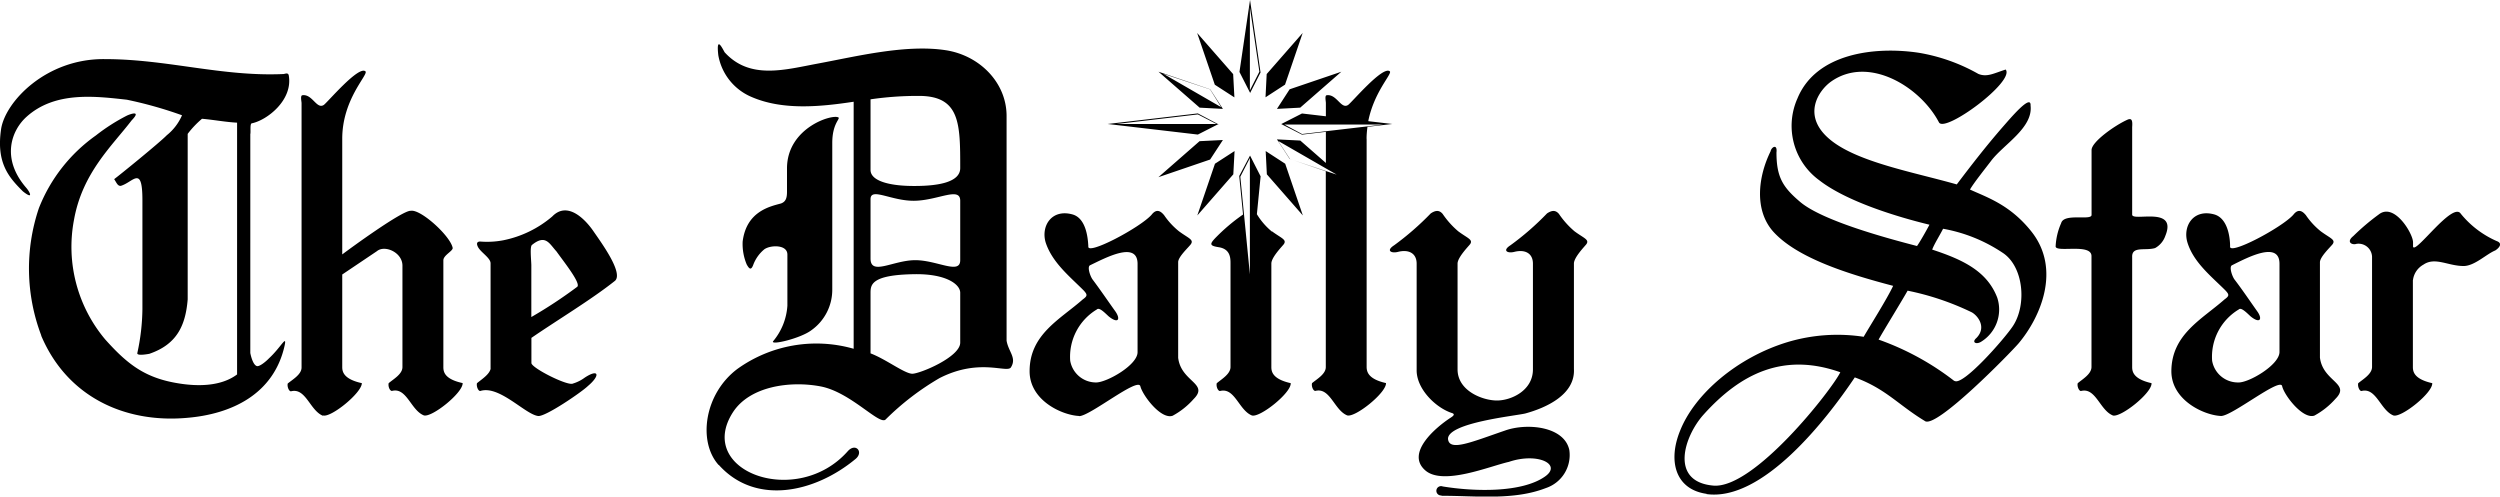 <svg xmlns="http://www.w3.org/2000/svg" viewBox="0 0 321.41 63.84"><defs><style>.cls-1{fill:#040d33;fill-rule:evenodd;}</style></defs><title>logo</title><g id="Layer_2" data-name="Layer 2"><g id="Layer_1-2" data-name="Layer 1"><path d="M310.21,36V47.2c0,.61.2,1.55,2.49,2.06.08,1.25-4,4.49-5,4.15-1.67-.68-2.2-3.64-4.1-3.14-.27,0-.51-.6-.42-1,.61-.51,1.75-1.16,1.78-2.06V33a1.74,1.74,0,0,0-2-1.65c-.57.19-1.37-.23-.41-1a29.47,29.47,0,0,1,3.29-2.79c2-1.55,4.39,2.5,4.39,3.58v.58c.29,1,5.1-5.87,6.14-4.24A12.33,12.33,0,0,0,321,31c.76.28.35.84-.2,1.2-1.14.46-2.66,2-4.07,2-2,0-3.67-1.2-5.16-.18a2.64,2.64,0,0,0-1.35,2ZM285.55,53.48c1.43,0,7.6-5,7.85-3.84s2.66,4.31,4.15,3.79a9.89,9.89,0,0,0,2.71-2.16c2-2-1.61-2.19-2-5.29V33.72c0-.71,1.39-2,1.64-2.34.39-.58-.32-.75-1.53-1.64a9.55,9.55,0,0,1-1.92-2.08c-.38-.45-.93-.93-1.61-.05-1.48,1.66-8.32,5.28-8.13,4.06,0-1.27-.35-3.65-2.06-4.11-2.72-.73-4.07,1.58-3.41,3.66.8,2.54,3.07,4.32,4.85,6.1.52.55.54.72-.09,1.17-2.92,2.58-6.81,4.49-6.84,9.23,0,3.72,4.16,5.66,6.37,5.76Zm2.19-4.31a3.36,3.36,0,0,1-3.34-2.79,7.09,7.09,0,0,1,3.45-6.61c.33-.33,1.27.73,1.54.94,1.19.94,1.51.3.82-.67-1-1.41-1.93-2.8-2.95-4.13-.32-.47-.68-1.6-.32-1.8,2-1,6.14-3.2,6.12-.18V45.25c0,1.68-4,4-5.32,3.92Zm-149,4.31c-2.21-.1-6.38-2-6.37-5.76,0-4.74,3.92-6.65,6.84-9.23.63-.45.6-.62.09-1.17-1.78-1.78-4-3.56-4.85-6.1-.66-2.08.69-4.39,3.41-3.66,1.71.46,2,2.84,2.06,4.11-.19,1.22,6.65-2.4,8.13-4.06.68-.88,1.23-.4,1.61.05a9.55,9.55,0,0,0,1.92,2.08c1.21.89,1.92,1.06,1.53,1.64-.25.38-1.66,1.63-1.64,2.34V46c.37,3.1,4,3.29,2,5.29a9.89,9.89,0,0,1-2.71,2.16c-1.49.52-3.85-2.59-4.15-3.79s-6.42,3.79-7.85,3.84Zm2.19-4.31c1.35,0,5.36-2.24,5.32-3.92V33.93c0-3-4.08-.8-6.12.18-.36.2,0,1.33.32,1.8,1,1.33,1.94,2.72,2.95,4.13.69,1,.37,1.61-.82.67-.27-.21-1.21-1.27-1.54-.94a7.09,7.09,0,0,0-3.45,6.61,3.36,3.36,0,0,0,3.34,2.79ZM92.38,59.77c-2.68-3-1.85-9.16,2.45-12.36a17.41,17.41,0,0,1,14.92-2.57V13.08c-4.29.65-9.18,1.14-13.23-.66a7.16,7.16,0,0,1-4.17-5.31c-.29-2.55.47-1,.81-.39,3.25,3.57,7.74,2.24,12,1.45,5-.93,11.27-2.49,16.39-1.72,4.35.65,7.85,4.13,7.86,8.44V43.8c.24,1.43,1.32,2.19.57,3.41-.46.84-4-1.25-9.19,1.4a34.24,34.24,0,0,0-6.92,5.31c-.76.84-4.49-3.5-8.36-4.24S96.42,49.62,94.23,53C89.35,60.58,102.45,65.41,109,58c1-1.11,2.07.1,1,1-5.28,4.38-12.88,6-17.57.79Zm24.9-11.72c1,0,6.17-2.15,6.17-4V37.64c0-1.1-1.84-2.44-5.81-2.39-5.78.07-5.72,1.42-5.72,2.5v7.68c2,.76,4.35,2.59,5.36,2.62Zm-17.9-4.16c-.26.52,3.53-.39,4.9-1.41A6.38,6.38,0,0,0,107,37.19V18.38c0-2.35.92-3,.83-3.25-.6-.57-6.65,1.2-6.65,6.52v3c0,.79-.15,1.29-.78,1.51-1.39.38-4.43,1-4.92,4.88A6.8,6.8,0,0,0,96,34c.32.57.55.79.83.08a4.74,4.74,0,0,1,1.4-2c.72-.58,3-.7,3,.65V39.3a7.9,7.9,0,0,1-1.85,4.59Zm12.54-10.65c0,2.25,2.9.22,5.73.21s5.8,1.91,5.8,0V25.81c0-1.84-2.79-.08-5.8,0s-5.72-1.78-5.73-.21v7.67Zm5.69-9.33c3.07,0,5.84-.5,5.84-2.3,0-5.71,0-9.28-5.32-9.28a42,42,0,0,0-6.21.44v9.08c0,1.47,2.62,2.08,5.69,2.06Zm101.8,39.58c-4-.56-5-4.19-3.42-8.09,1.88-4.77,7.4-9.47,13.83-11.42a22.32,22.32,0,0,1,9.78-.68c.84-1.45,3-4.86,3.79-6.55-5.75-1.51-12.37-3.57-15.44-7-2.42-2.75-1.94-7-.32-10.29.12-.58.9-1,.76.14,0,3.18.82,4.48,3.07,6.38,2.89,2.43,11.26,4.68,15,5.65.4-.56,1.21-2,1.6-2.74-4.14-1-10.71-3-14.2-5.74a8.65,8.65,0,0,1-2.77-10.5c2.39-5.81,9.94-6.71,15.57-5.87a23.28,23.28,0,0,1,7.68,2.72c1.12.46,2-.08,3.52-.56,1.22,1.53-7.83,8.21-8.58,6.79-2.38-4.55-9-8.63-13.83-5.27-1.65,1.15-3.91,4.46-.09,7.55,3.53,2.86,10.74,4.14,16.21,5.7,1.88-2.49,3.79-4.95,5.87-7.34,1-1.13,3.71-4.38,3.62-2.79.33,2.88-3.5,5-5.09,7.12-.54.72-2.24,2.84-2.7,3.67,2.17,1,5.15,1.94,7.9,5.4,3.85,4.86,1.17,11-1.63,14.35-1,1.18-10.7,11.12-12.08,10-3.41-2.06-5-4.14-9-5.6-3.62,5.4-11.85,16-19.07,15Zm.85-1.06c5.23.47,15.23-12.3,16.34-14.57-7.29-2.58-12.81.14-17.58,5.44-2.5,2.78-4.41,8.62,1.24,9.13Zm31-13.48c1,.82,6.5-5.45,7.54-7.05,1.81-2.77,1.35-7.72-1.39-9.44a20.08,20.08,0,0,0-7.6-3.05c-.43.86-1.11,1.91-1.4,2.68,4,1.31,7.06,2.79,8.36,6.17a4.86,4.86,0,0,1-2.06,5.67c-.62.4-1.28.1-.61-.48,1.41-1.44.06-3-.69-3.34a34.68,34.68,0,0,0-8.16-2.74c-.77,1.37-3.21,5.33-3.73,6.29A34.69,34.69,0,0,1,251.28,49Zm-66,14.75a.6.6,0,1,1,.22-1.16c4.16.68,10.16.81,13.13-1.26,2.29-1.58-.93-3.15-4.62-1.9-2.43.54-8.42,3.07-10.72,1.12-2.63-2.24,1.34-5.57,3.23-6.8.28-.18.69-.46.1-.62-2.11-.72-4.53-3.16-4.47-5.55V33.9c0-1.33-1-1.88-2.43-1.51-.83.2-1.54-.16-.47-.85a36.38,36.38,0,0,0,4.71-4.1c.73-.49,1.17-.37,1.54.07a11.05,11.05,0,0,0,2,2.23c1.2.89,1.92,1.06,1.53,1.64-.14.21-1.61,1.68-1.62,2.5h0V47.49c0,2.77,3.23,4,5.06,4s4.63-1.27,4.63-4V33.9c0-1.33-1-1.88-2.43-1.51-.83.2-1.54-.16-.47-.85a35.1,35.1,0,0,0,4.71-4.1c.73-.49,1.17-.37,1.54.07a11.05,11.05,0,0,0,2,2.23c1.21.89,1.92,1.06,1.53,1.64-.14.21-1.61,1.68-1.61,2.5h0V47.45c.17,3.31-3.64,5-6.26,5.71-1.3.31-9.93,1.19-9.93,3.26.15,1.66,2.94.44,7.34-1.07,2.81-1,7.62-.55,8.26,2.52a4.47,4.47,0,0,1-3,4.87c-4.12,1.61-8.93,1-13.37,1ZM63.07,47.39V33.85c0-.7-1.29-1.42-1.63-2.12-.21-.43-.12-.66.27-.68a11.08,11.08,0,0,0,3-.16A13.92,13.92,0,0,0,71,27.83c2-2.07,4.33.49,5.29,1.89s3.87,5.34,2.79,6.37c-3,2.4-7.59,5.16-10.76,7.35v3.23c0,.64,4.7,3,5.34,2.64a4.9,4.9,0,0,0,1.53-.77c1.83-1.19,2-.26.39,1.09-.75.74-5.49,4-6.41,3.85-1.67-.22-5-4-7.43-3.21-.27,0-.51-.6-.42-1,.56-.48,1.59-1.1,1.76-1.87Zm5.24-13.33v6.7a59.51,59.51,0,0,0,5.89-3.88c.56-.4-1.74-3.26-2.66-4.56-.92-1-1.4-2.25-3.16-.82-.26.26-.1,1.7-.07,2.56Zm-63,9.08A24.25,24.25,0,0,1,5,26.76a20.75,20.75,0,0,1,7.32-9.34,24.7,24.7,0,0,1,4-2.56c.46-.21,1.9-.72.6.62-2.5,3.27-6.34,6.74-7.41,12.8a18.5,18.5,0,0,0,4,15.34c2.89,3.23,5.15,5,9.52,5.68,2.31.37,5.34.42,7.45-1.16V15.77c-1.53-.08-2.91-.36-4.51-.5a12.1,12.1,0,0,0-1.84,1.94V38.49c-.28,3.46-1.46,5.81-4.94,7-.46.08-1.57.26-1.54-.08a27.7,27.7,0,0,0,.66-5.67v-14c0-4.62-1.19-2.29-2.8-1.84-.39,0-.5-.36-.83-.87.63-.46,5.83-4.68,6.77-5.65a6.65,6.65,0,0,0,1.95-2.56,52.48,52.48,0,0,0-7.09-2C12.17,12.36,7.08,11.73,3.43,15c-1.9,1.69-3.37,5.3-.07,9.13.49.56,1,1.6-.42.47-1.76-1.76-3.45-3.61-2.8-8,.53-3.52,5.79-9.1,13.35-9,8,0,15,2.27,22.93,1.92.2,0,.64-.26.71.21.53,3.15-2.81,5.74-4.78,6.13-.24.1-.09,1.14-.17,1.38V45.38c.06.32.33,1.51.83,1.68.32.12,1.15-.55,1.58-1,1.52-1.4,2.32-3.12,2-1.62-1.39,6.24-6.82,8.83-12.66,9.29C16,54.4,8.61,51,5.29,43.14ZM41.52,53.41c1,.34,5-2.9,5-4.15C44.2,48.75,44,47.81,44,47.2V35.29l4.46-3c1-.83,3.25.14,3.28,1.83V47.2c0,.9-1.17,1.55-1.77,2.06-.1.41.14,1,.42,1,1.89-.5,2.42,2.46,4.09,3.14,1,.34,5.06-2.9,5-4.15C57.16,48.75,57,47.81,57,47.2V33.47c0-.66,1.22-1.18,1.2-1.59-.29-1.54-4.1-5-5.38-4.78C51.77,27,44.93,32,44,32.71V17.84c0-5.07,3.32-8.18,3-8.65-.86-.87-5.06,4.17-5.4,4.32-.91.55-1.46-1.48-2.75-1.26-.25.08-.09.76-.08,1v34c0,.9-1.17,1.55-1.78,2.06-.09.41.15,1,.42,1,1.9-.5,2.43,2.46,4.1,3.14Zm230.11,0c-1.67-.68-2.2-3.64-4.09-3.14-.27,0-.52-.6-.42-1,.6-.51,1.74-1.16,1.77-2.06V32.92c0-1.67-4.54-.41-4.61-1.23a8.33,8.33,0,0,1,.71-3c.36-1.34,3.91-.28,3.91-1.06V19.29c0-1.06,3-3.17,4.57-3.88.67-.32.7.2.65.94V27.59c0,.95,5.87-1.17,4.26,2.74a2.84,2.84,0,0,1-1.31,1.56c-1.25.38-3-.29-2.95,1.15v1h0V47.2c0,.61.2,1.55,2.49,2.06.09,1.25-4,4.49-5,4.15ZM175.69,17.84a11,11,0,0,1,.12-1.53l3.19-.37h0l-3.08-.36v-.06c.75-3.69,3-5.94,2.78-6.33-.87-.87-5.06,4.17-5.41,4.32-.9.55-1.45-1.48-2.75-1.26-.24.08-.08.76-.08,1v1.7l-3.07-.36-2.67,1.36,2.67,1.36,3.07-.36v4l-3.29-2.88-3-.15,1.63,2.51,4.65,1.59V47.2c0,.9-1.17,1.55-1.77,2.06-.1.41.15,1,.42,1,1.9-.5,2.43,2.46,4.09,3.14,1,.34,5.06-2.9,5-4.15-2.28-.51-2.48-1.45-2.49-2.06V17.84Zm-12.16,11.9c1.21.89,1.92,1.06,1.53,1.64-.14.21-1.61,1.68-1.61,2.5h0V47.2c0,.61.2,1.55,2.49,2.06.09,1.25-4,4.49-5,4.15-1.67-.68-2.2-3.64-4.09-3.14-.28,0-.52-.6-.42-1,.6-.51,1.74-1.16,1.77-2.06V33.9c0-.7,0-1.89-1.53-2.12-1.14-.18-1.15-.39-.5-1.1a24,24,0,0,1,3.64-3.1l-.49-4.95L160.71,20l1.36,2.67-.48,4.87a8.83,8.83,0,0,0,1.94,2.24Zm-.81-10.32,2.51,1.63,2.27,6.65h0l-4.63-5.29-.15-3Zm-4,0-2.52,1.63-2.27,6.65h0l4.63-5.29.16-3ZM157.22,18l-3,.15-5.29,4.63h0l6.65-2.27L157.22,18Zm-.54-2L154,14.58l-11.6,1.36h0L154,17.3l2.67-1.36Zm.54-2-1.63-2.52-6.65-2.26h0l5.29,4.62,3,.16Zm1.48-1.48-2.52-1.63-2.27-6.65h0l4.63,5.29.16,3Zm2-.53,1.36-2.67L160.71,0h0l-1.36,9.25,1.36,2.67Zm2,.53.15-3,4.63-5.29h0l-2.27,6.65-2.51,1.63Zm1.47,1.48,1.63-2.52,6.65-2.26h0l-5.29,4.62-3,.16Zm-3.48,6.32-1.23,2.4,1.23,12.55v-15Zm0-8.63V.92l1.22,8.3-1.22,2.4Zm2.15.58,4.29-7.42-2,6-2.26,1.47Zm1.58,1.58,7.43-4.29-4.74,4.15-2.69.14Zm.58,2.16h12.82l-10.42,1.22L165,15.94Zm-.58,2.16,7.43,4.28-6-2-1.47-2.25Zm-1.58,1.58,4.29,7.42L163,22.36l-.14-2.68Zm-4.31,0-2.26,1.46-2,6,4.29-7.42ZM157,18.09l-2.69.15-4.74,4.14L157,18.09Zm-.58-2.15H143.57L154,14.71l2.4,1.23Zm.58-2.16-7.43-4.29,6,2L157,13.78Zm1.58-1.58-4.29-7.42,4.15,4.73Z"></path></g></g></svg>